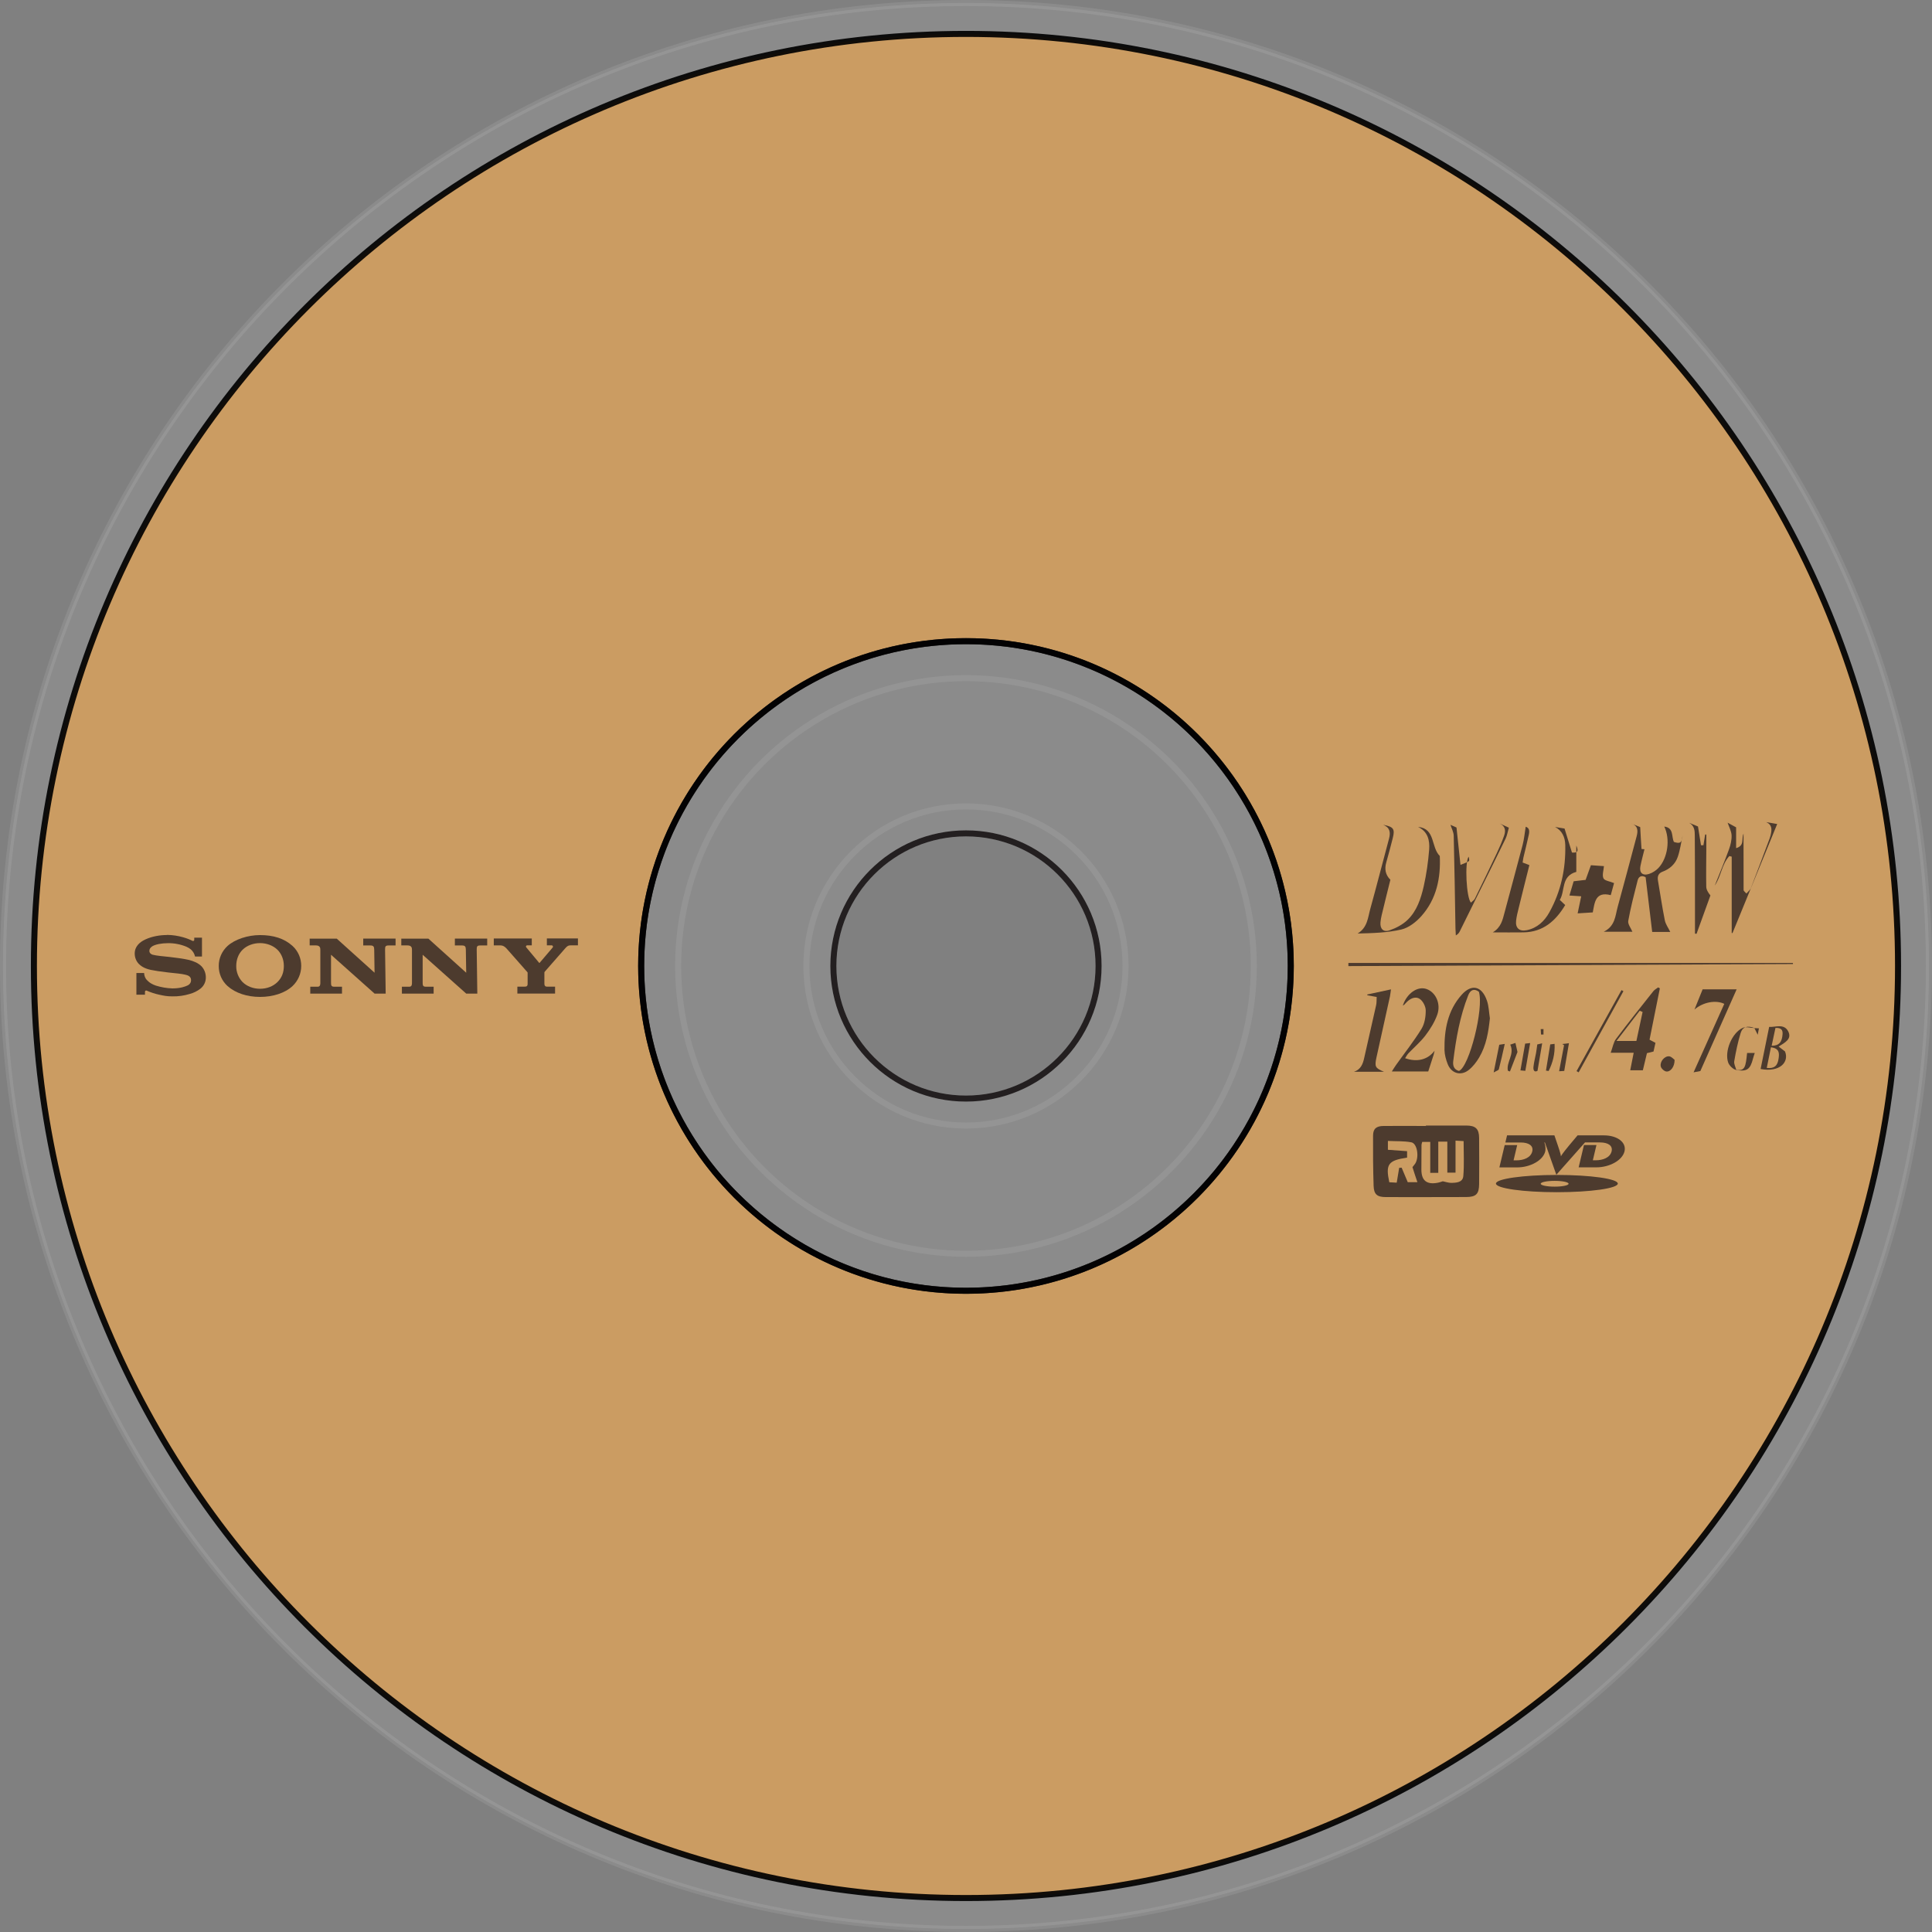 <?xml version="1.0" encoding="UTF-8"?>
<svg id="Layer_2" data-name="Layer 2" xmlns="http://www.w3.org/2000/svg" viewBox="0 0 320.25 320.25">
  <rect x="0" y="0" width="320.25" height="320.25" fill="#808080" stroke="none"/>
  <defs>
    <style>
      .cls-1 {
        fill: #4d3b2e;
      }

      .cls-1, .cls-2 {
        stroke-width: 0px;
      }

      .cls-3 {
        opacity: .08;
      }

      .cls-3, .cls-4, .cls-5 {
        fill: none;
      }

      .cls-3, .cls-4, .cls-5, .cls-6 {
        stroke-miterlimit: 10;
      }

      .cls-3, .cls-6 {
        stroke: #fff;
      }

      .cls-4 {
        opacity: .92;
        stroke: #000;
      }

      .cls-5 {
        stroke: #231f20;
      }

      .cls-6 {
        fill: #fff;
        opacity: .09;
      }

      .cls-2 {
        fill: #cb9c62;
      }
    </style>
  </defs>
  <g  id="disc" data-name="Layer 1">
    <path class="cls-6" d="M160.12.5C71.97.5.5,71.97.5,160.12s71.47,159.62,159.62,159.62,159.62-71.47,159.62-159.62S248.28.5,160.12.5ZM160.12,182.1c-12.14,0-21.98-9.84-21.98-21.98s9.84-21.98,21.98-21.98,21.98,9.84,21.98,21.98-9.84,21.98-21.98,21.98Z"/>
    <path class="cls-2" d="M160.12,5.62C74.8,5.62,5.62,74.8,5.62,160.12s69.17,154.5,154.5,154.5,154.5-69.17,154.5-154.5S245.45,5.62,160.12,5.62ZM160.12,213.96c-29.73,0-53.84-24.1-53.84-53.84s24.1-53.84,53.84-53.84,53.84,24.1,53.84,53.84-24.1,53.84-53.84,53.84Z"/>
    <circle class="cls-3" cx="160.12" cy="160.12" r="26.45"/>
    <circle class="cls-5" cx="160.12" cy="160.12" r="21.98"/>
    <circle class="cls-5" cx="160.12" cy="160.12" r="53.84"/>
    <g>
      <path class="cls-1" d="M81.85,155.57v1.14s1.11,0,1.11,0c.49,0,.81.31.99.5.15.16,3.35,3.8,3.43,3.89.08.1.08.1.08.16v1.8c0,.08,0,.16-.02.25-.05.11-.14.19-.25.22-.11.01-.21.02-.32.02h-1.11s0,1.14,0,1.14h6.25s0-1.14,0-1.14h-1.18c-.11,0-.21,0-.31-.02-.11-.03-.2-.11-.25-.22-.02-.08-.02-.16-.03-.25v-1.8c0-.06,0-.12.04-.17l3.47-3.96c.32-.35.48-.43.9-.43h1.15s0-1.14,0-1.14h-5.15s0,1.14,0,1.14h.78c.12,0,.22.08.23.2,0,.05-.01.1-.04.15-.02.02-2.16,2.54-2.18,2.56s-.04.02-.06,0c-.02-.03-2.13-2.56-2.13-2.56-.15-.18-.03-.35.14-.35h.76s0-1.14,0-1.14h-6.28Z"/>
      <path class="cls-1" d="M51.33,155.57v1.14s1,0,1,0c.72,0,.77.4.77.75v5.34c0,.32.02.76-.44.76h-1.23s0,1.14,0,1.14h5.26s0-1.14,0-1.14h-1.28c-.51,0-.54-.23-.54-.73v-4.57s7.22,6.44,7.22,6.44h1.84s-.1-7.27-.1-7.27c0-.53.04-.71.59-.71h1.15s0-1.14,0-1.14h-5.36s0,1.14,0,1.14h1.18c.54,0,.63.21.64.71l.06,3.81-6.27-5.65h-4.48Z"/>
      <path class="cls-1" d="M27.67,154.99c-1.13,0-2.41.21-3.5.7-1.01.45-1.84,1.18-1.84,2.38,0,.63.24,1.24.67,1.7.29.27.76.73,2,1,.55.12,1.73.3,2.9.43,1.17.12,2.31.23,2.78.36.37.09.99.22.99.92s-.66.91-.77.95c-.11.05-.9.41-2.32.41-.94-.03-1.87-.19-2.76-.47-.53-.19-1.08-.44-1.6-1.07-.21-.3-.32-.65-.33-1.01h-1.28s0,3.59,0,3.59h1.42s0-.49,0-.49c0-.11.09-.2.2-.2.04,0,.07,0,.11.03.67.29,1.37.52,2.08.67.75.16,1.23.27,2.16.27.98.02,1.96-.12,2.9-.41.62-.17,1.21-.46,1.72-.85.59-.45.93-1.15.92-1.89,0-.69-.26-1.36-.74-1.86-.27-.26-.58-.47-.92-.63-.37-.17-.74-.3-1.13-.4-.74-.18-2.4-.41-3.19-.49-.83-.09-2.28-.21-2.85-.38-.17-.05-.53-.22-.53-.64,0-.29.16-.54.48-.75.51-.32,1.54-.52,2.62-.52,1.04-.01,2.08.19,3.04.59.26.11.5.26.72.43.36.31.61.73.71,1.19h1.15s0-3.12,0-3.12h-1.28s0,.36,0,.36c0,.12-.12.27-.35.14-.58-.3-2.2-.95-4.2-.96h0Z"/>
      <path class="cls-1" d="M43.1,155c-2.02,0-4.16.7-5.38,1.8-.93.85-1.47,2.06-1.46,3.32-.01,1.27.52,2.48,1.46,3.33,1.31,1.17,3.26,1.8,5.38,1.8s4.12-.62,5.39-1.8c.92-.87,1.44-2.07,1.44-3.33.01-1.26-.51-2.47-1.44-3.32-1.37-1.24-3.16-1.8-5.39-1.8h0ZM43.1,156.33c1.1,0,2.17.4,2.89,1.1.69.68,1.06,1.65,1.06,2.68,0,1.08-.33,1.96-1.06,2.68-.73.72-1.77,1.11-2.89,1.11s-2.17-.4-2.89-1.11c-.69-.72-1.07-1.68-1.05-2.68,0-1.03.36-2,1.05-2.68.72-.71,1.79-1.1,2.89-1.1h0Z"/>
      <path class="cls-1" d="M66.52,155.57v1.14s1,0,1,0c.72,0,.77.4.77.75v5.34c0,.32.02.76-.44.76h-1.23s0,1.14,0,1.14h5.26s0-1.14,0-1.14h-1.28c-.51,0-.54-.23-.54-.73v-4.57s7.22,6.44,7.22,6.44h1.84s-.1-7.27-.1-7.27c0-.53.04-.71.59-.71h1.15s0-1.14,0-1.14h-5.36s0,1.14,0,1.14h1.18c.54,0,.63.21.64.71l.06,3.81-6.27-5.65h-4.48Z"/>
    </g>
    <path class="cls-4" d="M160.12,5.62C74.8,5.62,5.62,74.8,5.62,160.12s69.17,154.5,154.5,154.5,154.5-69.17,154.5-154.5S245.45,5.62,160.12,5.62ZM160.12,213.96c-29.73,0-53.84-24.1-53.84-53.84s24.1-53.84,53.84-53.84,53.84,24.1,53.84,53.84-24.1,53.84-53.84,53.84Z"/>
    <circle class="cls-3" cx="160.12" cy="160.12" r="47.71"/>
    <g>
      <path class="cls-1" d="M236.34,186.57c2.24,0,4.47,0,6.71,0,1.53,0,2.12.54,2.13,2.05.02,2.55.02,5.1,0,7.65-.01,1.65-.51,2.14-2.13,2.15-4.44.01-8.87.02-13.31.01-1.47,0-2.01-.45-2.05-1.9-.09-2.76-.11-5.52-.09-8.28,0-1.15.54-1.6,1.74-1.61,2.34-.02,4.68,0,7.02,0,0-.02,0-.04,0-.06ZM241.27,189.06v5.32h-1.36v-5.14h-1.5v5.17h-1.33v-5.13h-1.33c-.06.24-.12.37-.12.5-.01,1.36-.02,2.72-.02,4.08,0,1.82.87,2.53,2.67,2.2.34-.06.67-.19.88-.25.52.11.93.25,1.33.26.89,0,1.98-.05,2.07-1.13.16-1.89.05-3.8.05-5.79-.44-.03-.77-.05-1.34-.08ZM233.24,191.89c-3.14.46-3.59,1.09-2.95,4.08.35.02.74.04,1.23.07.15-.89.28-1.67.41-2.46.14,0,.27-.01.41-.02.33.78.65,1.55,1.01,2.4h1.6c-.18-.55-.31-.93-.44-1.31-.13-.39-.25-.79-.38-1.19.17-.22.34-.4.47-.6.67-1.1.32-3.33-.66-3.51-1.23-.23-2.52-.16-3.88-.23v1.47c1.07.08,2.09.15,3.18.23v1.08Z"/>
      <path class="cls-1" d="M276.85,154.48h-2.98c-.37-3.06-.73-6.06-1.09-9.07-.69-.38-1.16-.11-1.32.51-.57,2.23-1.15,4.46-1.56,6.72-.1.54.44,1.2.69,1.81h-4.76c1.91-.94,1.91-2.62,2.31-4.09,1.07-3.9,2.11-7.82,3.15-11.73.25-.94.23-1.77-.92-2.14.49.2.98.39,1.51.61.07,1.22.13,2.42.22,3.62,0,.03.31.03.49.05-.22.9-.48,1.84-.67,2.79-.22,1.09.34,1.65,1.41,1.31.57-.18,1.15-.55,1.56-.98,1.57-1.65,2-4.81.98-6.88,1.63.21,1.16,1.69,1.6,2.55,1.06.34,1.29.14,1.44-1.04-.26,1.17-.41,2.38-.8,3.51-.41,1.2-1.33,2.02-2.54,2.47-.66.25-.86.75-.75,1.43.38,2.2.7,4.42,1.14,6.61.13.66.58,1.26.9,1.93Z"/>
      <path class="cls-1" d="M235.09,137.07c2.87.3,2.08,3.33,3.57,4.82.17,3.62-.52,7.11-3.04,9.95-.87.98-2.09,1.94-3.31,2.23-2.33.55-4.78.61-7.27.67,1.65-.99,1.7-2.66,2.11-4.12,1.07-3.86,2.06-7.75,3.1-11.62.27-1.02.15-1.83-.97-2.28,1.71.32,1.97.69,1.59,2.19-.34,1.35-.7,2.7-1.08,4.04-.31,1.09-.15,2.06.68,2.88-.49,1.97-.98,3.93-1.45,5.9-.09.37-.15.75-.19,1.13-.1,1.07.46,1.71,1.48,1.36,1.08-.37,2.19-.95,3-1.73,1.56-1.49,2.22-3.55,2.69-5.59.45-2,.74-4.05.9-6.09.11-1.49-.21-2.95-1.8-3.72Z"/>
      <path class="cls-1" d="M252.41,142.98c.39.15.67.26,1.1.42-.59,2.37-1.2,4.76-1.78,7.15-.17.68-.34,1.36-.42,2.05-.14,1.23.54,1.84,1.77,1.59,1.73-.36,2.92-1.48,3.74-2.96,1.93-3.47,2.73-7.23,2.64-11.17-.03-1.28-.52-2.38-1.69-2.98.37.06.81.13,1.57.26.39,1.25.81,2.62,1.23,3.98.93.06,1.13-.2.72-1.16v4.36c-2.59.72-1.8,3.14-2.74,4.65.37.35.61.58.9.85-1.57,2.62-3.65,4.47-6.9,4.53-1.62.03-3.25,0-5.11,0,1.38-.83,1.63-2.06,1.95-3.27.99-3.75,2.03-7.48,3-11.22.25-.96.34-1.96.51-3.02.64.18.64.77.51,1.35-.27,1.26-.6,2.51-.89,3.77-.05.23-.07.47-.13.82Z"/>
      <path class="cls-1" d="M284.23,146.82c.8-2.01,1.63-4,2.37-6.03.27-.74.46-1.56.43-2.33-.04-.71-.43-1.41-.66-2.09.27.15.74.41,1.41.77v3.45c1.47-.44.83-1.53,1.23-2.41,0,3.25,0,6.31.01,9.37,0,.13.2.26.46.56.29-.34.63-.58.75-.91,1-2.57,1.95-5.15,2.92-7.72.12-.33.26-.65.34-.99.2-.87.36-1.74-.74-2.22.71.12,1.41.25,1.84.32-2.43,5.94-4.92,12.01-7.41,18.08-.04,0-.09-.01-.13-.02v-12.65l-.39-.1c-1.28,1.38-1.36,3.37-2.43,4.91Z"/>
      <path class="cls-1" d="M223.51,159.62h73.69c0,.06,0,.12,0,.18-24.56.11-49.12.23-73.69.34v-.52Z"/>
      <path class="cls-1" d="M246.97,168.75c-.24,2.31-.6,4.55-1.79,6.55-.45.76-1.03,1.51-1.72,2.06-1.31,1.04-2.88.58-3.49-.98-.29-.74-.51-1.55-.53-2.33-.05-3.35.53-6.56,2.85-9.16,1.63-1.83,3.34-1.49,4.19.99.31.9.33,1.91.48,2.87ZM241.84,177.52c1.72-.69,4.16-10.42,3.3-13.13-.84-.61-1.43-.26-1.77.6-1.38,3.5-2.02,7.18-2.48,10.9-.09.73.1,1.41.95,1.63Z"/>
      <path class="cls-1" d="M241.43,137.16c.21,2.01.42,3.96.66,6.2.66-.28,1.07-.38,1.38-.62.13-.1.05-.48-.03-.74-.67.95-.38,6.8.38,7.62.22-.22.52-.39.65-.65,1.23-2.5,2.44-5,3.63-7.52.45-.95.86-1.91,1.21-2.89.3-.83.25-1.6-.71-2.06.45.21.91.42,1.51.7-.19.64-.28,1.27-.54,1.81-1.49,3.07-3.02,6.13-4.54,9.19-1.02,2.06-2.03,4.12-3.05,6.17-.12.24-.28.47-.66.69-.02-.38-.05-.76-.06-1.14-.09-5.13-.16-10.26-.29-15.39-.02-.63-.37-1.25-.54-1.81.12.06.47.21.98.44Z"/>
      <path class="cls-1" d="M270.23,177.4c.2-1.01.36-1.82.57-2.89h-3.81c.35-.97.46-1.74.87-2.28,2.01-2.67,4.1-5.29,6.18-7.91.21-.27.54-.44.82-.65.09.05.19.11.28.16-.57,2.84-1.14,5.67-1.71,8.51.38.2.65.34.98.52-.11.49-.21.95-.32,1.44-.34.08-.64.16-1.09.27-.22.9-.45,1.87-.68,2.84h-2.09ZM272.27,167.74c-.16-.07-.31-.14-.47-.2-1.21,1.58-2.43,3.16-3.85,5.01h3.3c.36-1.69.69-3.25,1.03-4.81Z"/>
      <path class="cls-1" d="M282.36,140.11c.1-.59.19-1.19.29-1.78.06,0,.12,0,.19,0,0,.82,0,1.64,0,2.46-.01,2.06-.05,4.11-.01,6.17,0,.5.3.99.69,1.47-.77,2.12-1.53,4.24-2.3,6.36-.09,0-.17-.02-.26-.03,0-1.71,0-3.43,0-5.14,0-3.7,0-7.4-.03-11.09,0-.81-.04-1.64-.93-2.14.47.2.95.39,1.46.61.17,1.06.34,2.09.5,3.11.13,0,.27,0,.4,0Z"/>
      <path class="cls-1" d="M236.75,177.61h-6.04c.28-.44.48-.77.7-1.08,1.41-1.98,2.93-3.9,4.21-5.97.53-.86.72-2.04.71-3.08,0-.67-.49-1.6-1.04-1.93-.8-.47-1.67.05-2.3.75-.13.14-.23.3-.46.38.07-.19.14-.38.22-.56.82-1.73,2.39-2.64,3.71-2.18,1.53.53,2.44,2.46,1.77,4.29-.44,1.22-1.16,2.37-1.95,3.41-.82,1.07-1.87,1.97-2.81,2.95-.22.23-.36.52-.56.82,2,.7,3.78.25,4.89-1.25-.07.31-.1.48-.15.65-.28.89-.57,1.79-.9,2.79Z"/>
      <path class="cls-1" d="M262.83,145.86c.3-.83.58-1.6.88-2.44.72.05,1.4.1,2.16.15-.05.71-.33,1.48-.08,2.02.18.4,1.04.49,1.76.79-.13.46-.32,1.17-.55,2-2.56-.66-2.67,1.23-2.98,2.86-.85.05-1.6.1-2.51.16.2-.96.38-1.82.59-2.83-.71-.05-1.23-.08-1.95-.13.24-.81.47-1.58.7-2.36.7-.08,1.31-.16,1.96-.23Z"/>
      <path class="cls-1" d="M229.43,177.66h-5c1.12-.37,1.48-1.27,1.7-2.29.66-2.92,1.33-5.84,1.98-8.76.09-.39.06-.81.09-1.35-.56-.1-1.05-.19-1.54-.28-.01-.04-.02-.09-.03-.13,1.25-.27,2.51-.54,3.94-.85-.07.45-.1.81-.17,1.16-.74,3.37-1.48,6.74-2.23,10.1-.34,1.55-.23,1.79,1.25,2.4Z"/>
      <path class="cls-1" d="M280.87,167.36c.51-1.26.92-2.29,1.36-3.37h5.64c-2.01,4.53-4,9-6.02,13.55-.27.05-.56.1-1.12.21,1.76-3.92,3.42-7.64,5.09-11.35-1.39-.68-3.53-.3-4.96.96Z"/>
      <path class="cls-1" d="M293.26,170.22c1.06.07,2.45-.6,3.15.73.67,1.29-.56,1.88-1.58,2.53.43.32.74.56,1.05.8.73,1.73-.81,3.52-4.04,2.92.47-2.31.94-4.62,1.42-6.99ZM292.86,177.02c1.26.14,1.8-.36,1.96-1.55.12-.85.18-1.69-1.27-1.87-.23,1.13-.45,2.23-.69,3.42ZM294.3,170.39c-.21.98-.41,1.95-.63,2.96,1.23-.01,1.72-.6,1.81-1.93.04-.65-.17-1.08-1.18-1.03Z"/>
      <path class="cls-1" d="M290.8,170.4c-1.13-.43-1.94-.22-2.27.84-.47,1.52-.79,3.09-1.06,4.66-.08.47.23,1.01.33,1.42,1.45.26,1.57-.5,1.8-2.78h1.27c-.11.35-.22.64-.29.93-.45,1.76-.97,2.2-2.77,1.89-.51-.09-1.15-.71-1.34-1.22-.66-1.86.62-4.95,2.41-5.76.52-.24,1.26,0,1.9.03l.02-.02Z"/>
      <path class="cls-1" d="M261.33,177.55c2.48-4.48,4.97-8.96,7.45-13.43.11.06.22.12.32.18-2.47,4.48-4.95,8.97-7.42,13.45-.12-.07-.24-.13-.35-.2Z"/>
      <path class="cls-1" d="M277.58,175.66c.03,1.14-.67,2.05-1.38,1.95-.35-.05-.84-.5-.91-.84-.18-.81.66-1.77,1.42-1.67.36.05.68.44.86.57Z"/>
      <path class="cls-1" d="M247.59,177.78c.34-1.7.62-3.08.93-4.6.06,0,.35-.06.91-.14-.34,1.51-.63,2.86-.98,4.2-.04.17-.4.26-.87.54Z"/>
      <path class="cls-1" d="M259.29,177.52c-.1,0-.36.02-.85.05.29-1.52.55-2.92.82-4.32l-.31-.19c.29-.04.59-.07,1.12-.14-.27,1.6-.51,3-.78,4.6Z"/>
      <path class="cls-1" d="M252.81,172.99s.26-.03.83-.09c-.28,1.59-.53,3.01-.8,4.6-.14-.01-.42-.04-.81-.07.26-1.49.5-2.83.78-4.44Z"/>
      <path class="cls-1" d="M251.2,172.88c.15.65.25,1.08.34,1.5-.42,1.09-.84,2.16-1.25,3.23-.11-.04-.23-.08-.34-.12-.31-1.43,1.16-2.73.39-4.33.23-.07.49-.16.85-.28Z"/>
      <path class="cls-1" d="M254.81,173.13c.2-.05.42-.1.82-.19-.26,1.54-.5,2.96-.77,4.56-.5.28-.74-.07-.67-.67.08-.76.28-1.5.42-2.25.08-.44.13-.88.21-1.45Z"/>
      <path class="cls-1" d="M256.97,173.12c.24-.03.46-.06.72-.09.08,1.66-.3,3.12-.99,4.5-.15-.02-.29-.05-.44-.07.23-1.4.46-2.81.71-4.34Z"/>
      <path class="cls-1" d="M255.85,170.58v.9c-.14,0-.27,0-.41,0-.02-.3-.03-.59-.05-.89.15,0,.31,0,.46-.01Z"/>
      <path class="cls-1" d="M290.78,170.42c.28.01.56.03.78.04-.04.23-.12.64-.2,1.06-.2-.39-.38-.75-.56-1.12,0,0-.02.02-.02.02Z"/>
      <path class="cls-1" d="M230.94,144.15s-.03.06,0,0c-.04.06.02-.04,0,0Z"/>
      <path class="cls-1" d="M249.81,188.21l-.28,1.17h2.07s.48,0,.48,0c1.33,0,2.14.53,1.91,1.48-.25,1.03-1.41,1.48-2.64,1.48h-.46l.6-2.53h-2.07l-.88,3.7h2.93c2.2,0,4.3-1.16,4.67-2.65.07-.27.06-.95-.11-1.36,0-.02,0-.03-.02-.06,0-.01-.01-.07.02-.09.02,0,.05.03.06.04.02.05.03.08.03.08l1.86,5.26,4.75-5.36h2.01s.48,0,.48,0c1.33,0,2.15.53,1.92,1.48-.25,1.03-1.41,1.48-2.65,1.48h-.46l.6-2.53h-2.07l-.88,3.7h2.93c2.2,0,4.31-1.16,4.67-2.65s-1.19-2.65-3.41-2.65h-4.37s-1.16,1.37-1.37,1.63c-1.15,1.39-1.36,1.76-1.39,1.86,0-.1-.04-.47-.53-1.88-.13-.37-.55-1.61-.55-1.61h-7.86,0ZM258.07,194.76c-5.58,0-10.1.64-10.1,1.43s4.52,1.43,10.1,1.43,10.1-.64,10.1-1.43-4.52-1.43-10.1-1.43h0ZM257.7,195.74c1.27,0,2.31.21,2.31.48s-1.03.48-2.31.48-2.31-.21-2.31-.48,1.03-.48,2.31-.48Z"/>
    </g>
  </g>
</svg>